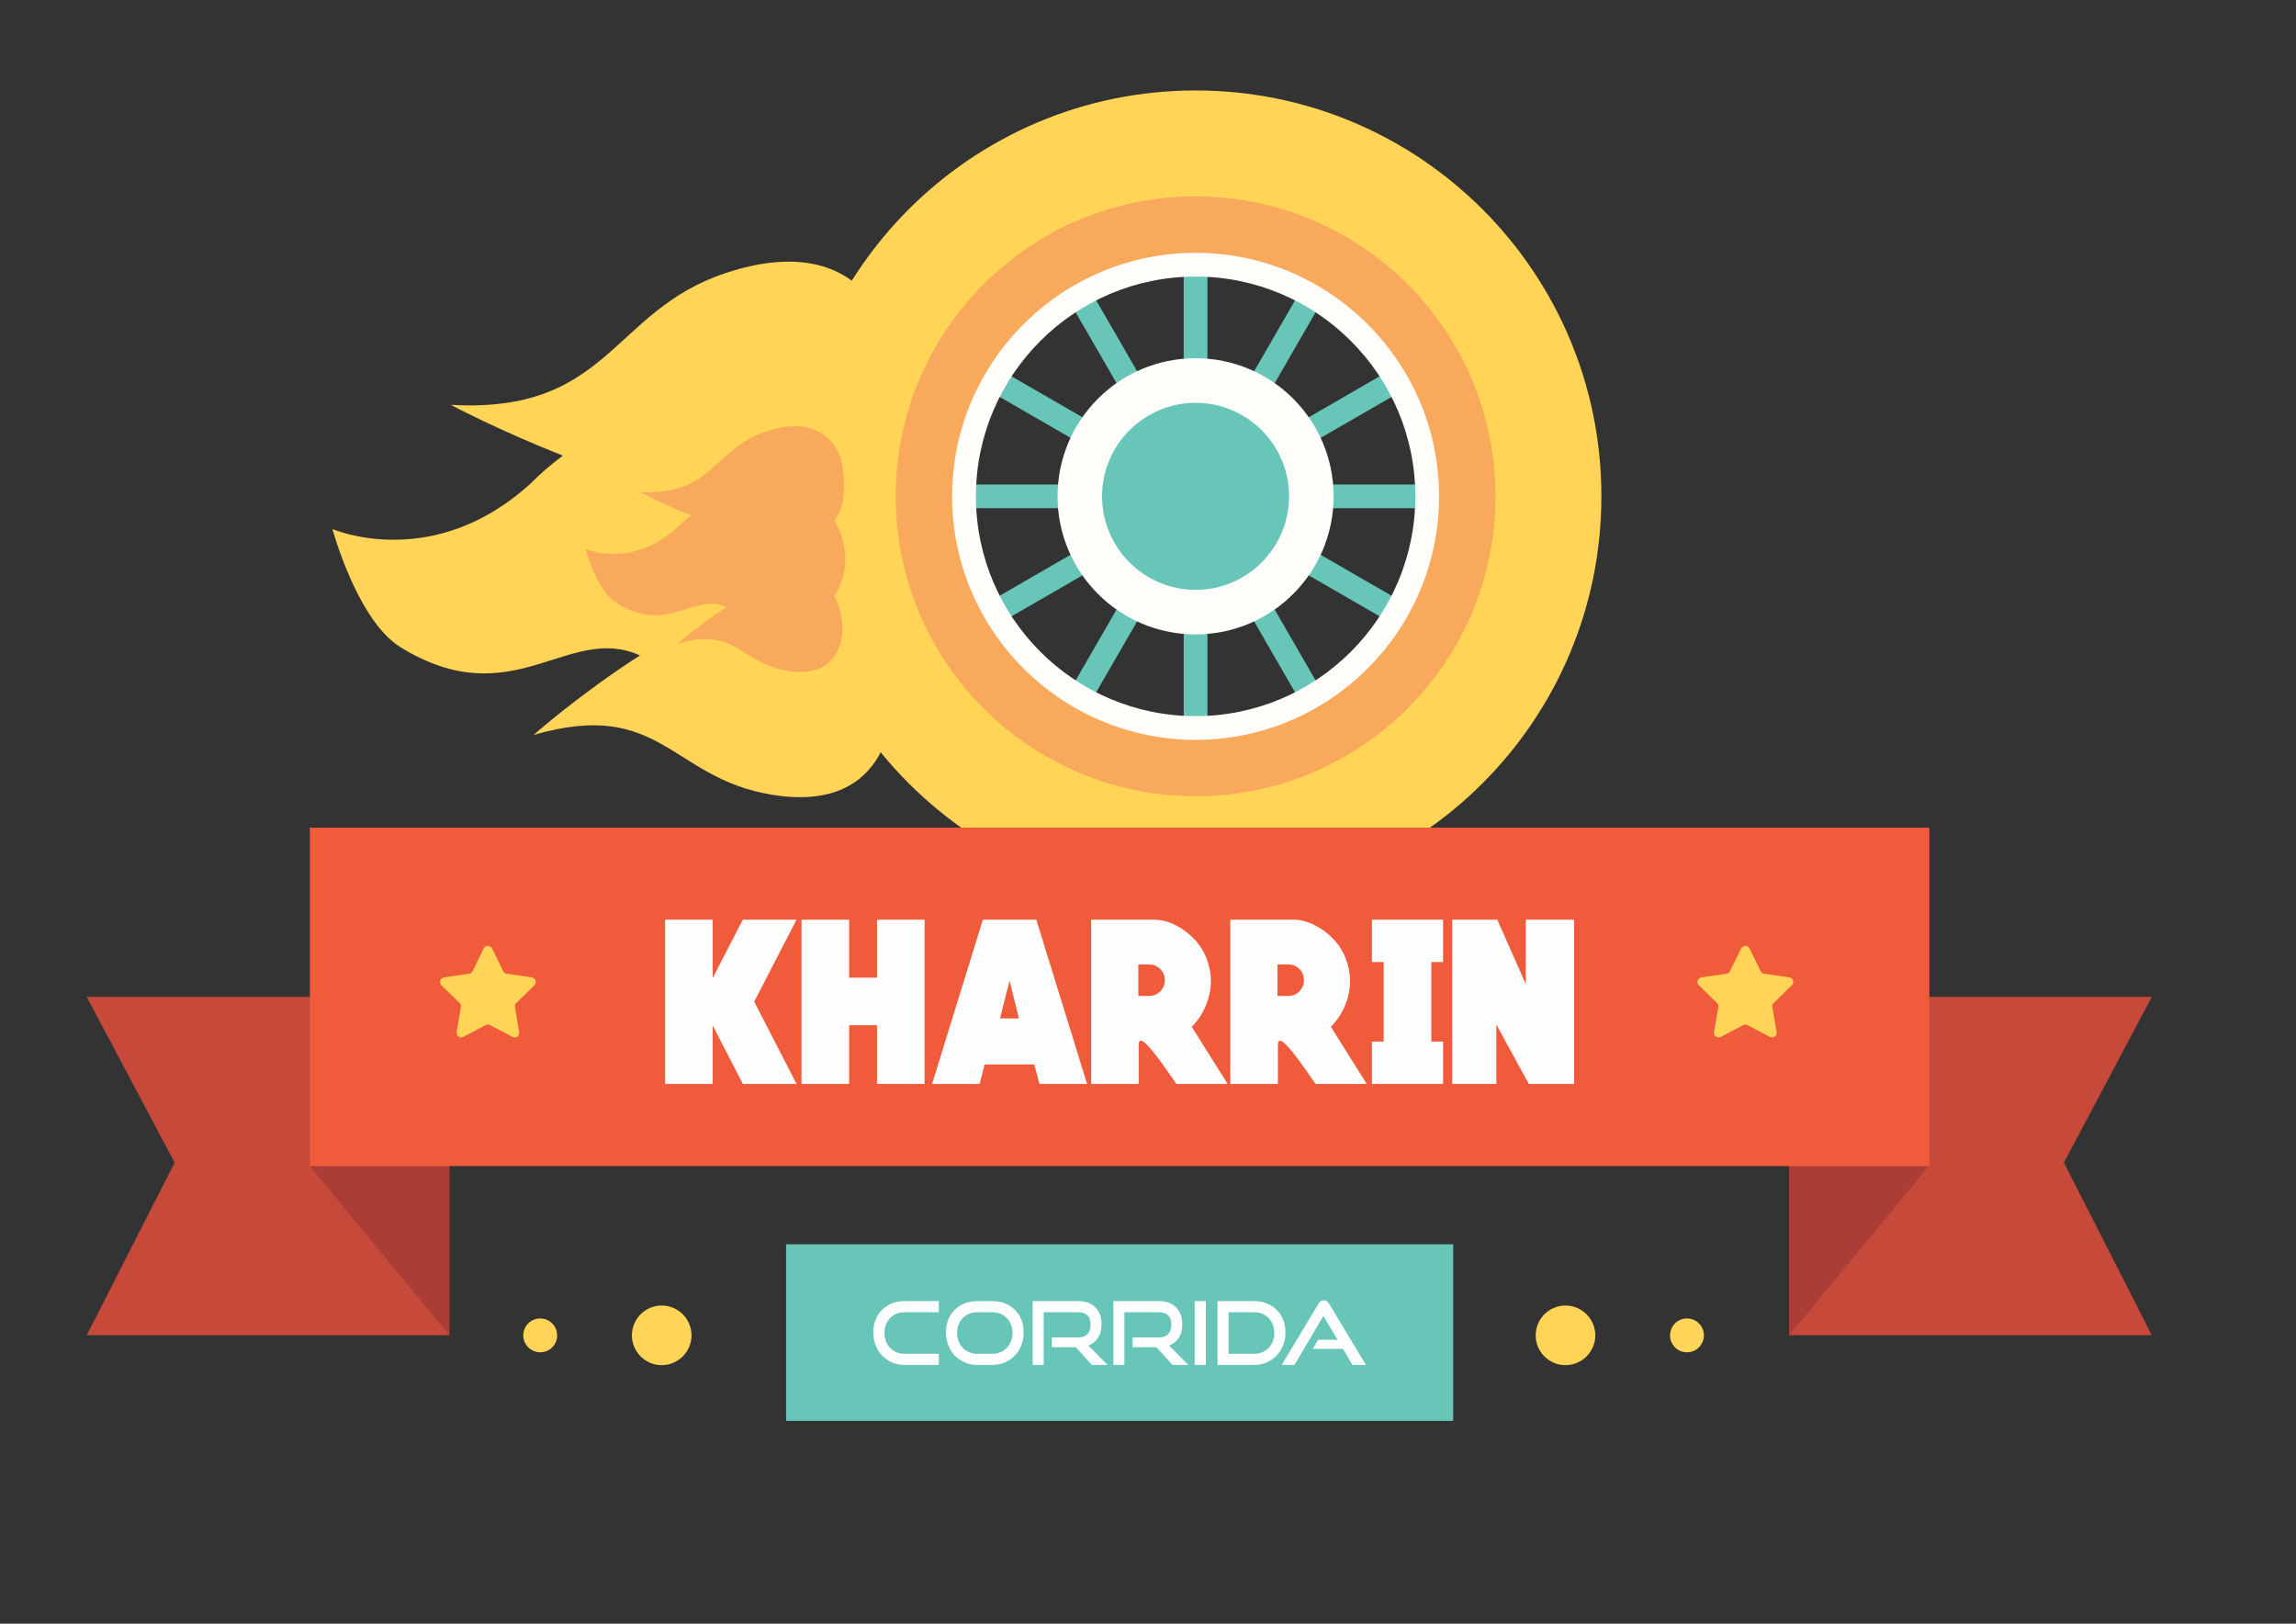 <?xml version="1.0" encoding="UTF-8"?>
<!DOCTYPE svg PUBLIC "-//W3C//DTD SVG 1.1//EN" "http://www.w3.org/Graphics/SVG/1.1/DTD/svg11.dtd">
<!-- Creator: CorelDRAW X7.3 EN Portable -->
<svg xmlns="http://www.w3.org/2000/svg" xml:space="preserve" width="297mm" height="210mm" version="1.1" style="shape-rendering:geometricPrecision; text-rendering:geometricPrecision; image-rendering:optimizeQuality; fill-rule:evenodd; clip-rule:evenodd"
viewBox="0 0 29700 21000"
 xmlns:xlink="http://www.w3.org/1999/xlink">
 <rect x="0" y="0" width="29700" height="21000" fill="#333333" stroke="none"/>
 <defs>
  <style type="text/css">
   <![CDATA[
    .fil2 {fill:#FFFEFA}
    .fil3 {fill:#FFD457}
    .fil4 {fill:#F9A95B}
    .fil7 {fill:#F05B3B}
    .fil5 {fill:#C64939}
    .fil6 {fill:#AB3D37}
    .fil1 {fill:#67C6B8}
    .fil0 {fill:#334558}
    .fil8 {fill:#FEFEFE;fill-rule:nonzero}
   ]]>
  </style>
 </defs>
 <g id="Layer_x0020_1">
  <polygon class="fil0" points="17097,3340 18282,4525 19467,3340 18282,2155 "/>
  <polygon class="fil0" points="8261,5339 9446,6524 10632,5339 9446,4154 "/>
  <polygon class="fil0" points="6494,7060 7679,8246 8865,7060 7679,5875 "/>
  <polygon class="fil0" points="10028,7060 11214,8246 12399,7060 11214,5875 "/>
  <polygon class="fil0" points="13562,10781 14748,11966 15933,10781 14748,9596 "/>
  <polygon class="fil0" points="4727,12780 5912,13965 7097,12780 5912,11594 "/>
  <polygon class="fil0" points="8261,12780 9446,13965 10632,12780 9446,11594 "/>
  <polygon class="fil0" points="11796,12780 12981,13965 14166,12780 12981,11594 "/>
  <polygon class="fil0" points="15330,12780 16515,13965 17700,12780 16515,11594 "/>
  <polygon class="fil0" points="18864,12780 20049,13965 21235,12780 20049,11594 "/>
  <polygon class="fil0" points="22399,12780 23584,13965 24769,12780 23584,11594 "/>
  <polygon class="fil0" points="2959,14501 4145,15686 5330,14501 4145,13316 "/>
  <polygon class="fil0" points="24166,14501 25351,15686 26536,14501 25351,13316 "/>
  <path class="fil1" d="M15466 9569c-85,0 -154,-69 -154,-154l0 -5991c0,-85 69,-154 154,-154 85,0 153,69 153,154l0 5991c0,85 -68,154 -153,154z"/>
  <path class="fil1" d="M18461 6573l-5991 0c-85,0 -154,-69 -154,-154 0,-84 69,-153 154,-153l5991 0c85,0 154,69 154,153 0,85 -69,154 -154,154z"/>
  <path class="fil1" d="M18060 8071c-26,0 -52,-7 -77,-21l-5189 -2996c-73,-42 -98,-136 -56,-209 43,-74 137,-99 210,-57l5189 2996c73,43 99,137 56,210 -28,49 -80,77 -133,77z"/>
  <path class="fil1" d="M13968 9167c-27,0 -53,-6 -77,-20 -73,-43 -99,-137 -56,-210l2996 -5189c42,-73 136,-98 209,-56 74,42 99,136 57,210l-2996 5188c-29,50 -80,77 -133,77z"/>
  <path class="fil1" d="M16964 9167c-53,0 -105,-27 -133,-76l-2996 -5189c-43,-74 -17,-168 56,-210 73,-42 167,-17 210,56l2996 5189c42,73 17,167 -57,210 -24,14 -50,20 -76,20z"/>
  <path class="fil1" d="M12871 8071c-53,0 -104,-28 -133,-77 -42,-73 -17,-167 56,-210l5189 -2996c73,-42 167,-17 210,57 43,73 17,167 -56,210l-5189 2995c-24,14 -50,21 -77,21z"/>
  <path class="fil2" d="M17251 6419c0,986 -799,1786 -1785,1786 -987,0 -1786,-800 -1786,-1786 0,-986 799,-1786 1786,-1786 986,0 1785,800 1785,1786z"/>
  <path class="fil1" d="M15466 5210c-667,0 -1210,542 -1210,1209 0,667 542,1210 1210,1210 667,0 1209,-543 1209,-1210 0,-667 -542,-1209 -1209,-1209z"/>
  <path class="fil3" d="M15466 9415c-1655,0 -2996,-1341 -2996,-2996 0,-1654 1341,-2995 2996,-2995 1654,0 2995,1341 2995,2995 0,1655 -1341,2996 -2995,2996zm0 -8245c-2899,0 -5249,2350 -5249,5249 0,2899 2350,5249 5249,5249 2898,0 5249,-2350 5249,-5249 0,-2899 -2351,-5249 -5249,-5249z"/>
  <path class="fil4" d="M15466 9415c-1655,0 -2996,-1341 -2996,-2996 0,-1654 1341,-2995 2996,-2995 1654,0 2995,1341 2995,2995 0,1655 -1341,2996 -2995,2996zm0 -6875c-2143,0 -3879,1737 -3879,3879 0,2143 1736,3879 3879,3879 2142,0 3879,-1736 3879,-3879 0,-2142 -1737,-3879 -3879,-3879z"/>
  <path class="fil2" d="M15466 3577c-1568,0 -2842,1275 -2842,2842 0,1568 1274,2843 2842,2843 1567,0 2842,-1275 2842,-2843 0,-1567 -1275,-2842 -2842,-2842zm0 5992c-1737,0 -3150,-1413 -3150,-3150 0,-1736 1413,-3149 3150,-3149 1736,0 3149,1413 3149,3149 0,1737 -1413,3150 -3149,3150z"/>
  <path class="fil3" d="M9388 3531c-1486,492 -1498,1820 -3557,1705 0,0 618,329 1450,657 -159,118 -296,238 -405,349 0,0 0,0 0,0 -1272,1170 -2576,600 -2576,600 0,0 321,1183 880,1528 1453,897 2171,-316 3098,107 -772,495 -1376,1028 -1376,1028 1654,-477 1770,556 3080,773 1603,265 1564,-1197 1564,-1197 -28,-397 -110,-696 -234,-916 465,-697 354,-1559 0,-2126 259,-339 356,-871 203,-1669 0,0 -309,-1441 -2127,-839z"/>
  <path class="fil4" d="M9909 5580c-682,226 -687,835 -1633,783 0,0 284,151 666,302 -73,54 -136,109 -186,160l0 0c-584,537 -1182,275 -1182,275 0,0 147,543 403,702 667,412 997,-146 1423,49 -355,227 -632,472 -632,472 759,-220 813,255 1414,354 736,122 718,-549 718,-549 -12,-182 -50,-319 -107,-421 213,-320 162,-715 0,-975 119,-156 163,-401 93,-767 0,0 -142,-661 -977,-385z"/>
  <polygon class="fil5" points="5812,17269 1122,17269 2259,15037 1122,12893 5812,12893 "/>
  <polygon class="fil6" points="4008,15081 5812,17269 5812,15081 "/>
  <polygon class="fil5" points="23145,17269 27835,17269 26698,15037 27835,12893 23145,12893 "/>
  <polygon class="fil6" points="24949,15081 23145,17269 23145,15081 "/>
  <polygon class="fil7" points="24957,15081 4008,15081 4008,10704 24957,10704 "/>
  <path class="fil3" d="M6365 12267l145 294c8,17 25,30 45,32l324 48c49,7 69,67 34,102l-235 229c-14,13 -21,33 -17,52l55 324c8,48 -43,86 -87,63l-290 -153c-17,-9 -38,-9 -56,0l-290 153c-44,23 -95,-15 -87,-63l56 -324c3,-19 -4,-39 -17,-52l-235 -229c-36,-35 -16,-95 33,-102l324 -48c20,-2 37,-15 46,-32l144 -294c22,-45 86,-45 108,0z"/>
  <path class="fil3" d="M22631 12267l145 294c8,17 25,30 45,32l324 48c49,7 69,67 33,102l-234 229c-15,13 -21,33 -18,52l56 324c8,48 -43,86 -87,63l-290 -153c-18,-9 -38,-9 -56,0l-290 153c-44,23 -95,-15 -87,-63l56 -324c3,-19 -4,-39 -18,-52l-234 -229c-36,-35 -16,-95 33,-102l324 -48c20,-2 36,-15 45,-32l145 -294c22,-45 85,-45 108,0z"/>
  <polygon class="fil1" points="18798,18377 10168,18377 10168,16093 18798,16093 "/>
  <path class="fil3" d="M8945 17271c0,212 -173,385 -386,385 -212,0 -385,-173 -385,-385 0,-213 173,-386 385,-386 213,0 386,173 386,386z"/>
  <path class="fil3" d="M7207 17271c0,121 -98,219 -219,219 -121,0 -219,-98 -219,-219 0,-121 98,-219 219,-219 121,0 219,98 219,219z"/>
  <path class="fil3" d="M19865 17271c0,212 172,385 385,385 213,0 386,-173 386,-385 0,-213 -173,-386 -386,-386 -213,0 -385,173 -385,386z"/>
  <path class="fil3" d="M21603 17271c0,121 98,219 219,219 121,0 219,-98 219,-219 0,-121 -98,-219 -219,-219 -121,0 -219,98 -219,219z"/>
  <path class="fil8" d="M10304 11894l-548 1061 548 1064 -695 0 -390 -756 0 756 -615 0 0 -2125 615 0 0 756 390 -756 695 0zm1656 0l0 2125 -615 0 0 -759 -361 0 0 759 -616 0 0 -2125 616 0 0 750 361 0 0 -750 615 0zm1445 0l657 2125 -616 0 -67 -252 -642 0 -65 252 -615 0 657 -2125 691 0zm-225 1278l-121 -490 -123 490 244 0zm2700 847l-663 0c-88,-129 -161,-232 -218,-309 -58,-78 -105,-136 -141,-175 -36,-39 -63,-62 -81,-70 -17,-8 -29,-7 -36,3 -7,10 -11,24 -11,44 0,19 0,36 0,50l0 457 -615 0 0 -2125 806 0c94,0 186,22 277,67 91,45 170,102 236,170 78,78 136,167 174,267 38,99 57,201 55,305 -2,103 -24,205 -66,306 -42,101 -102,191 -181,271l464 739zm-812 -1343c0,-56 -20,-104 -59,-143 -39,-40 -87,-59 -144,-59l-140 0 0 407 140 0c57,0 105,-20 144,-60 39,-40 59,-88 59,-145zm2611 1343l-662 0c-88,-129 -161,-232 -218,-309 -58,-78 -105,-136 -141,-175 -36,-39 -63,-62 -81,-70 -17,-8 -30,-7 -36,3 -7,10 -11,24 -11,44 0,19 0,36 0,50l0 457 -615 0 0 -2125 806 0c94,0 186,22 277,67 91,45 169,102 236,170 78,78 136,167 174,267 38,99 57,201 55,305 -2,103 -24,205 -66,306 -42,101 -103,191 -181,271l463 739zm-812 -1343c0,-56 -19,-104 -58,-143 -39,-40 -87,-59 -144,-59l-141 0 0 407 141 0c57,0 105,-20 144,-60 39,-40 58,-88 58,-145zm880 -782l920 0 0 548 -152 0 0 1029 152 0 0 548 -920 0 0 -548 152 0 0 -1029 -152 0 0 -548zm2615 0l0 2125 -586 0 -420 -768 0 768 -571 0 0 -2125 583 0 369 835 0 -835 625 0z"/>
  <path class="fil8" d="M11697 17653c-58,0 -111,-11 -159,-33 -49,-21 -91,-51 -127,-88 -36,-37 -64,-82 -84,-133 -20,-52 -30,-107 -30,-167 0,-60 10,-116 30,-165 20,-50 48,-93 84,-128 36,-35 78,-62 127,-82 48,-19 101,-29 159,-29l447 0 0 144 -447 0c-37,0 -71,7 -103,20 -31,14 -58,32 -81,55 -22,24 -40,52 -53,84 -13,33 -19,69 -19,108 0,38 6,74 19,108 13,33 31,61 53,85 23,24 50,43 81,56 32,14 66,21 103,21l447 0 0 144 -447 0zm940 0c-58,0 -111,-11 -159,-33 -49,-21 -92,-51 -127,-88 -36,-37 -64,-82 -84,-133 -20,-52 -30,-107 -30,-167 0,-60 10,-116 30,-165 20,-50 48,-93 84,-128 35,-35 78,-62 127,-82 48,-19 101,-29 159,-29l201 0c59,0 114,10 163,30 50,20 92,47 128,83 35,35 63,78 83,127 19,50 29,104 29,164 0,60 -10,115 -30,167 -20,51 -48,96 -84,133 -36,37 -78,67 -127,88 -49,22 -104,33 -162,33l-201 0zm201 -144c37,0 72,-7 104,-21 32,-13 59,-32 82,-56 23,-24 41,-52 54,-85 13,-34 19,-70 19,-108 0,-39 -6,-74 -19,-107 -13,-33 -31,-61 -54,-85 -23,-23 -50,-41 -82,-55 -32,-13 -67,-20 -104,-20l-201 0c-37,0 -71,7 -103,20 -31,14 -58,32 -81,55 -22,24 -40,52 -53,84 -13,33 -19,69 -19,108 0,38 6,74 19,108 13,33 31,61 53,85 23,24 50,43 81,56 32,14 66,21 103,21l201 0zm1285 144l-208 -229 -309 0 0 -127 344 0c52,0 91,-14 118,-43 26,-28 39,-69 39,-123 0,-53 -13,-93 -41,-119 -28,-27 -66,-40 -116,-40l-449 0 0 681 -143 0 0 -825 592 0c47,0 89,7 126,21 37,14 68,34 94,61 25,26 45,57 59,94 13,37 20,79 20,125 0,69 -15,126 -45,173 -30,46 -71,80 -125,100l248 251 -204 0zm1044 0l-208 -229 -309 0 0 -127 344 0c52,0 91,-14 118,-43 26,-28 40,-69 40,-123 0,-53 -14,-93 -42,-119 -27,-27 -66,-40 -116,-40l-449 0 0 681 -143 0 0 -825 592 0c47,0 89,7 126,21 37,14 68,34 94,61 26,26 45,57 59,94 14,37 20,79 20,125 0,69 -15,126 -44,173 -30,46 -72,80 -126,100l249 251 -205 0zm287 0l0 -825 144 0 0 825 -144 0zm295 0l0 -825 477 0c59,0 112,10 161,30 50,20 92,47 127,83 36,35 64,78 84,127 20,50 30,104 30,164 0,60 -10,115 -30,167 -20,51 -48,96 -84,133 -35,37 -77,67 -127,88 -49,22 -102,33 -161,33l-477 0zm477 -144c37,0 72,-7 103,-21 31,-13 59,-32 82,-56 23,-24 41,-52 54,-85 12,-34 19,-70 19,-108 0,-39 -7,-74 -19,-107 -13,-33 -31,-61 -54,-85 -23,-23 -51,-41 -82,-55 -31,-13 -66,-20 -103,-20l-334 0 0 537 334 0zm1269 144l-123 -208 -390 0 68 -117 252 0 -183 -308 -374 633 -165 0 474 -789c8,-15 18,-26 30,-34 11,-9 24,-13 40,-13 16,0 30,4 41,13 11,8 20,19 29,34l475 789 -174 0z"/>
 </g>
</svg>
